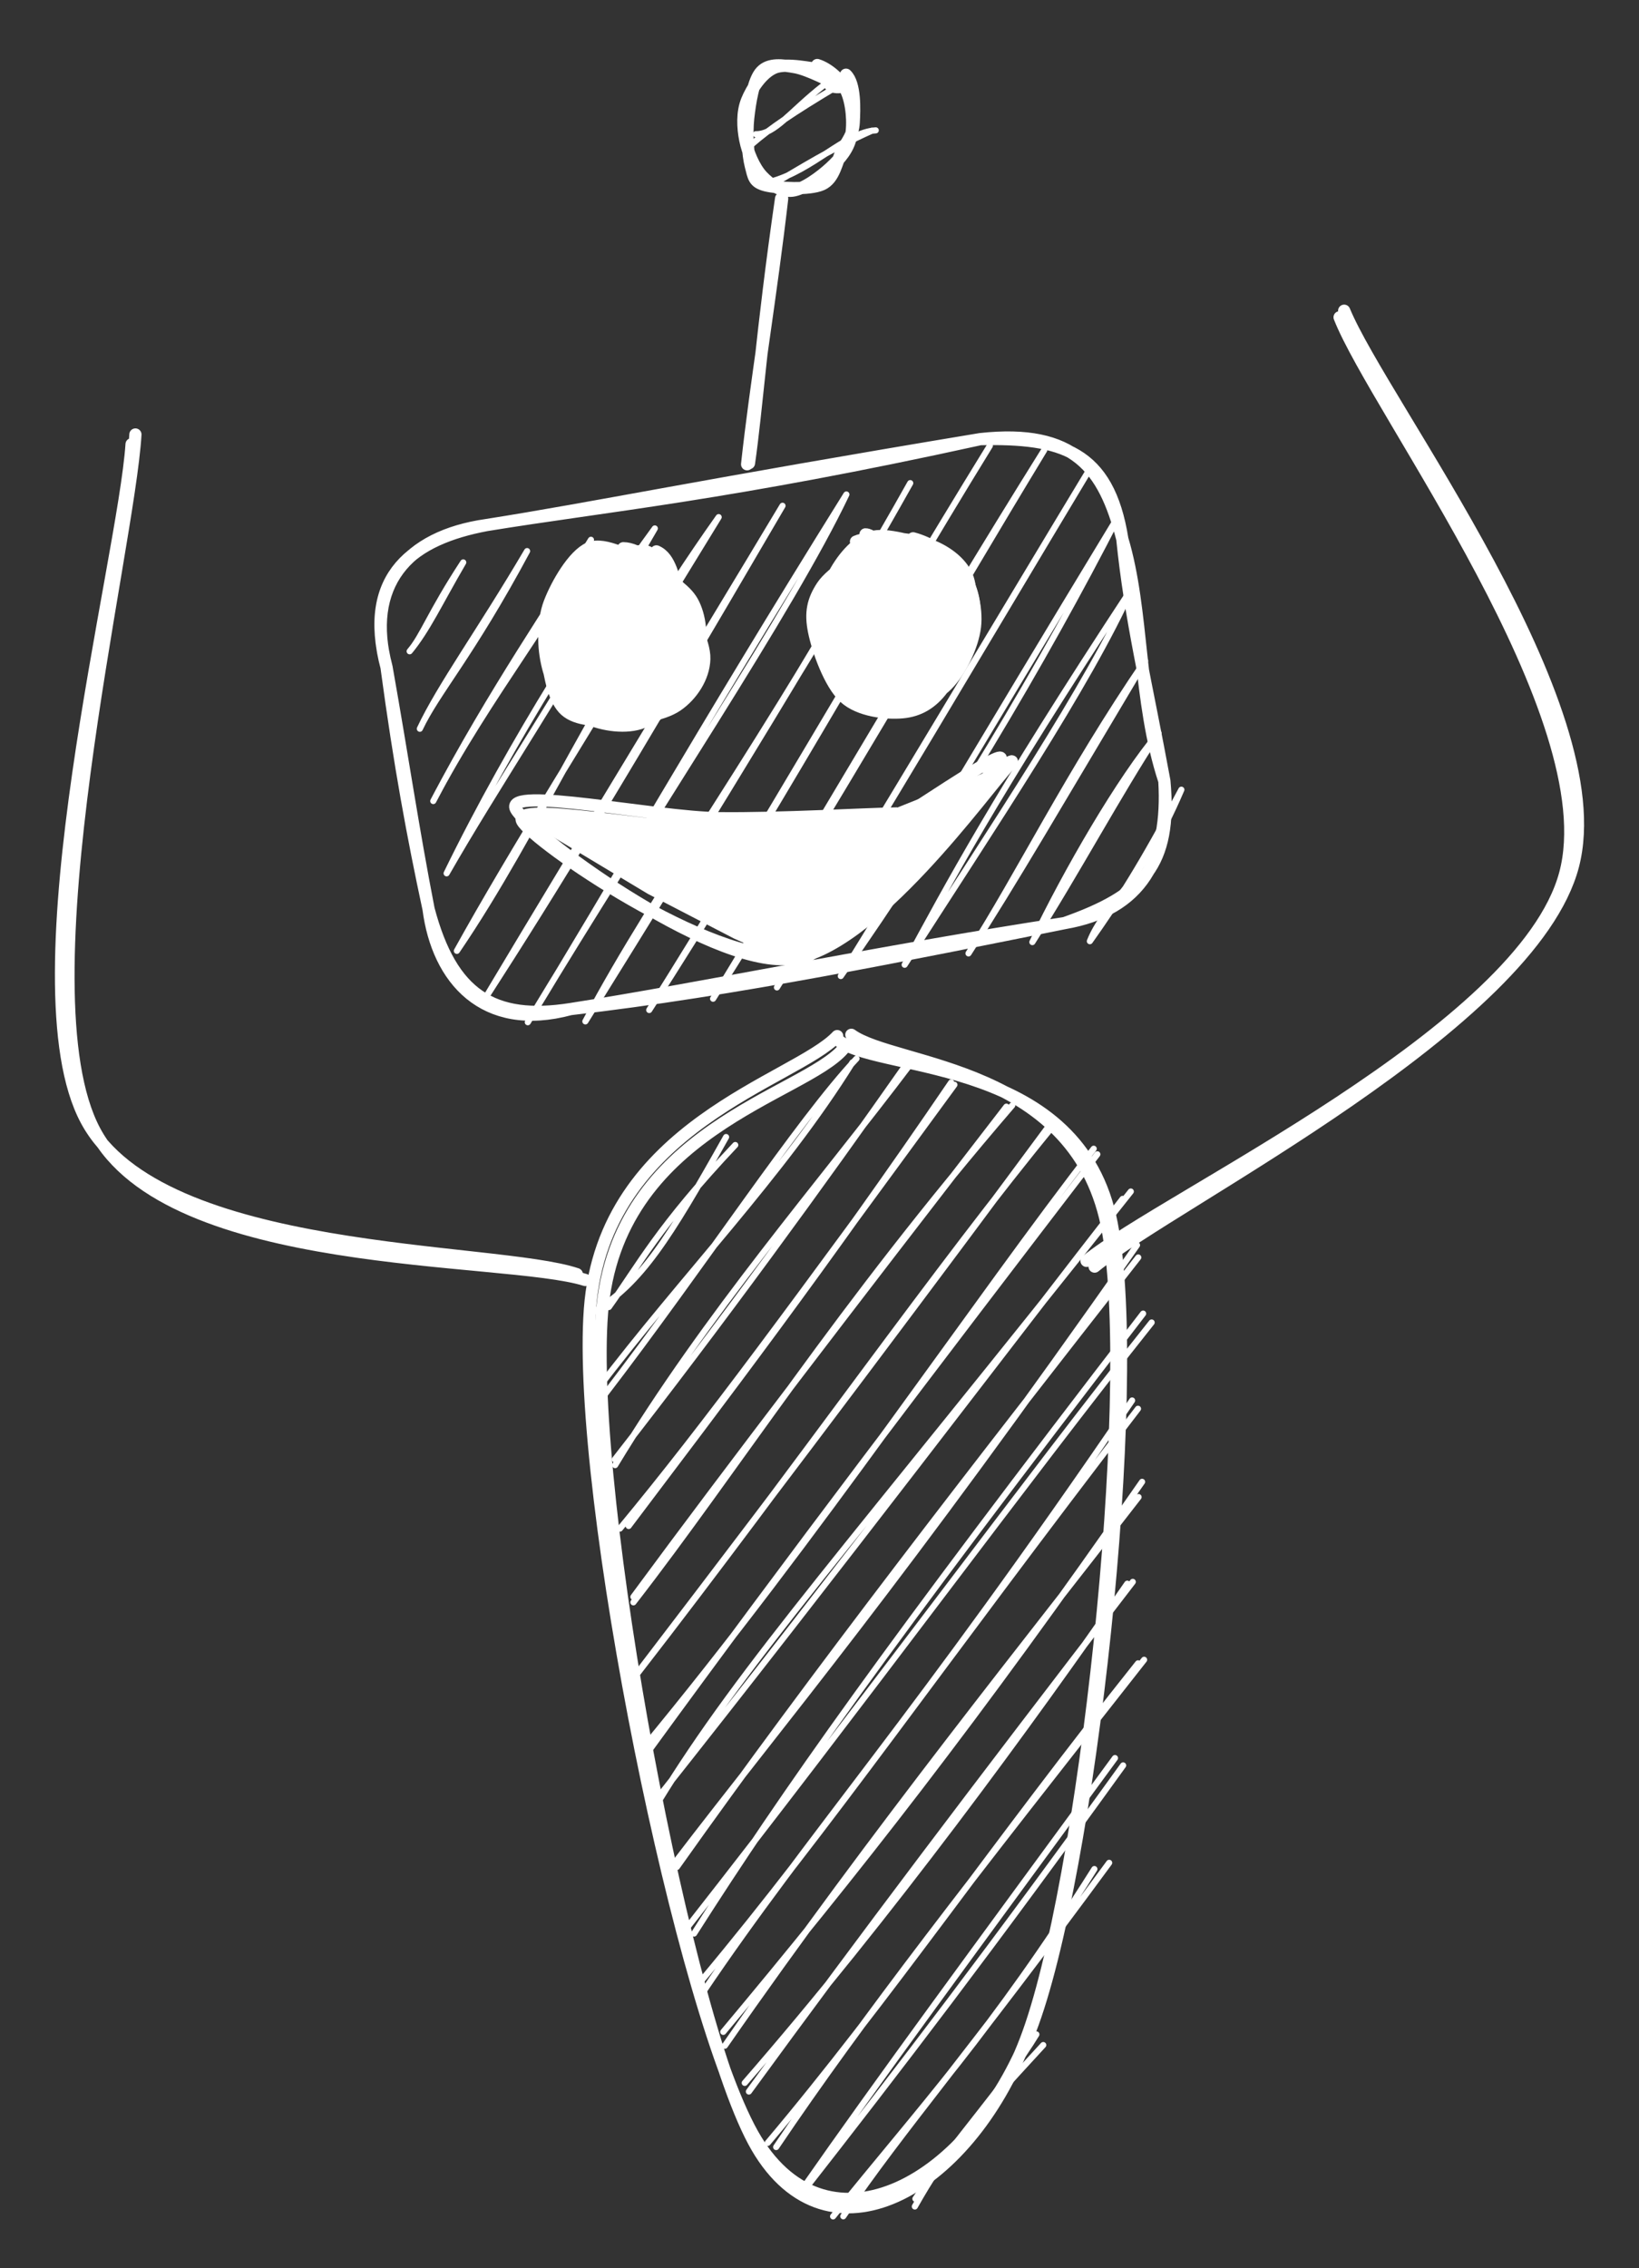 <svg version="1.1" xmlns="http://www.w3.org/2000/svg" viewBox="0 0 268.655 371.549" width="268.655" height="371.549">
    <rect x="0" y="0" width="268.655" height="371.549" fill="#333333" stroke="none"/>
    <!-- svg-source:excalidraw -->
    <defs>
        <style class="style-fonts">
      @font-face {
        font-family: "Virgil";
        src: url("https://excalidraw.com/Virgil.woff2");
      }
      @font-face {
        font-family: "Cascadia";
        src: url("https://excalidraw.com/Cascadia.woff2");
      }
    </style>
    </defs>
    <rect x="0" y="0" width="268.655" height="371.549" fill="none"></rect>
    <g stroke-linecap="round">
        <g transform="translate(129.753 76.694) rotate(376.855 -4.384 -22.394)">
            <path d="M-0.62 -1 C-1.98 -9.92, -4.77 -21.75, -8.15 -44.01 M-0.86 -0.74 C-3.31 -13.79, -5.14 -28.37, -7.98 -44.04" stroke="#fff" stroke-width="2" fill="none"></path>
        </g>
    </g>
    <mask></mask>
    <g stroke-linecap="round" transform="translate(121.357 9.886) rotate(376.855 9.37 10.812)">
        <path d="M3.03 2.63 C3.03 2.63, 3.03 2.63, 3.03 2.63 M3.03 2.63 C3.03 2.63, 3.03 2.63, 3.03 2.63 M3.21 14.02 C6.2 13.15, 7.43 8.97, 11.45 3.22 M3.03 15.82 C5.13 12.45, 8.09 8.83, 13.53 2.83 M7.8 20.74 C13.87 16.96, 17.17 9.42, 21.83 7.72 M7.41 22 C12.29 16.72, 15.44 13.01, 21.27 7.93" stroke="#fff" stroke-width="1" fill="none"></path>
        <path d="M9.55 0.26 C11.34 0.26, 13.89 1.33, 15.33 2.92 C16.78 4.52, 18.03 7.7, 18.23 9.83 C18.42 11.97, 17.59 13.85, 16.49 15.73 C15.39 17.61, 13.33 20.38, 11.61 21.14 C9.88 21.9, 7.78 21.23, 6.14 20.28 C4.51 19.32, 2.8 17.27, 1.81 15.41 C0.82 13.56, 0.02 11.26, 0.21 9.15 C0.4 7.03, 1.26 4.12, 2.95 2.72 C4.65 1.32, 9 1.1, 10.35 0.76 C11.7 0.42, 10.92 0.71, 11.07 0.69 M14.52 0.41 C16.43 1.36, 17.51 5.51, 18 7.53 C18.5 9.56, 17.84 10.69, 17.5 12.56 C17.16 14.43, 17.68 17.25, 15.96 18.75 C14.23 20.25, 9.16 21.48, 7.16 21.57 C5.15 21.65, 4.91 20.85, 3.92 19.24 C2.93 17.62, 1.72 14.41, 1.24 11.87 C0.77 9.32, 0.24 5.66, 1.07 3.96 C1.9 2.25, 4.1 1.9, 6.23 1.65 C8.36 1.4, 12.81 2.24, 13.86 2.43 C14.91 2.62, 12.83 3.09, 12.53 2.79" stroke="#fff" stroke-width="2" fill="none"></path>
    </g>
    <g stroke-linecap="round">
        <g transform="translate(144.902 170.415) rotate(356.025 -1.652 94.852)" fill-rule="evenodd">
            <path d="M-36.55 22.55 C-36.55 22.55, -36.55 22.55, -36.55 22.55 M-36.55 22.55 C-36.55 22.55, -36.55 22.55, -36.55 22.55 M-43.92 41.39 C-35.87 37.11, -31.04 30.62, -20.35 14.34 M-41.45 40.79 C-36.07 34.3, -32.53 28.29, -18.94 15.75 M-44.33 54.17 C-29.04 36.66, -11.59 21.23, 1.16 3.58 M-43.4 55.36 C-25.12 34.69, -8.46 12.57, 1.87 3.01 M-42.22 66.69 C-25.38 42.77, -5.75 23.36, 10.88 4.22 M-42.2 65.76 C-23.27 44.73, -4.76 22.65, 9.73 4.76 M-40.7 76.79 C-24.58 58.24, -5.33 36.44, 17.08 7.98 M-42.16 77.12 C-26.64 60.85, -11.27 42.53, 17.58 8.39 M-40.79 89.32 C-22.4 68.76, -4.13 43.64, 26.8 12.42 M-40.73 88.43 C-22.52 67.02, -2.91 44.86, 25.83 12.56 M-40.81 100.84 C-12.49 69.16, 13.26 37.29, 33.5 15.98 M-40.21 100.07 C-12.87 69.07, 13.69 38.35, 32.64 16.12 M-41.13 113.58 C-9.75 80.67, 18.78 43.71, 39.63 20.43 M-39.88 113.66 C-14.84 83.86, 10.81 54.62, 40.16 21.38 M-39.04 122.28 C-23.58 100.53, -4.95 82.83, 45.21 27.84 M-39.18 121.73 C-7.17 86.67, 24.6 50.31, 43.79 28.95 M-36.68 133.05 C-12.17 103.08, 17.59 69.81, 45.68 38.7 M-36.98 132.36 C-17.89 110.68, 2.95 89.38, 45.62 36.67 M-34.63 144.13 C-18.21 121.91, 0.08 99.52, 45.84 47.93 M-35.54 142.91 C-4.38 108.43, 25.02 73.6, 47.13 49.48 M-33.95 153.96 C-14.79 129.38, 3.75 111.83, 43.05 62 M-33.87 151.81 C-11.34 128.4, 8.34 103.57, 43.92 63.42 M-30.97 160.53 C-7.78 136.44, 14.06 112.36, 43.76 75.41 M-30.87 162.81 C-4.3 129.7, 24.76 98.36, 43.01 77.86 M-28.04 169.11 C-2.38 143.48, 22.72 113.66, 40.18 91.88 M-27.46 170.57 C-7.52 146.89, 12.81 123.54, 41.1 91.65 M-23.63 179.95 C-8 159.92, 11.31 138.45, 42.07 104.51 M-24.96 179.17 C-3.69 157.26, 15.51 132.81, 41.04 105.02 M-19.85 187.65 C-2.88 168.83, 14.42 149.2, 37.44 121.53 M-19.98 187.33 C-5.52 169.42, 10.17 151.02, 36.19 120.24 M-15.11 191.93 C0.36 175.22, 12.94 163.58, 31.56 138.14 M-13.44 192.03 C-2.59 178.26, 8.61 167.31, 34.05 137.29 M-1.63 191.24 C4.23 182.38, 7.84 178.97, 21.2 166.32 M-1.45 189.99 C5.71 180.69, 14.7 172.31, 20.2 164.5" stroke="#fff" stroke-width="1" fill="none"></path>
            <path d="M-0.6 0.07 C6.35 5.6, 38.42 5.56, 41.72 32.86 C45.02 60.15, 30.63 139.55, 19.2 163.83 C7.78 188.11, -16.22 199.02, -26.85 178.54 C-37.48 158.06, -48.88 70.83, -44.57 40.92 C-40.27 11.02, -8.32 5.91, -1.03 -0.89 M1.29 -0.94 C8.12 4.8, 38.2 6.52, 41.05 34.23 C43.9 61.94, 29.69 141.05, 18.39 165.31 C7.09 189.56, -16.59 200.37, -26.77 179.77 C-36.94 159.17, -47.08 71.44, -42.64 41.69 C-38.21 11.94, -7.16 8.41, -0.17 1.26" stroke="#fff" stroke-width="2" fill="none"></path>
        </g>
    </g>
    <mask></mask>
    <g stroke-linecap="round">
        <g transform="translate(189.114 211.853) rotate(7.183 34.251 -79.708)">
            <path d="M0.07 0.52 C11.74 -11.78, 66.16 -47.7, 69.66 -74.45 C73.16 -101.19, 29.19 -145.66, 21.08 -159.94 M-1.36 -0.25 C10.16 -12.31, 64.91 -46.54, 68.55 -72.96 C72.19 -99.38, 28.33 -144.39, 20.47 -158.78" stroke="#fff" stroke-width="2" fill="none"></path>
        </g>
    </g>
    <mask></mask>
    <g stroke-linecap="round">
        <g transform="translate(81.321 218.983) rotate(348.605 -37.55 -75.482)">
            <path d="M0.52 -0.32 C-11.63 -7.02, -66.01 -15.1, -73.49 -40.15 C-80.98 -65.21, -49.23 -132.31, -44.41 -150.65 M-0.66 -1.53 C-12.92 -8.61, -67.05 -17.5, -74.49 -42.12 C-81.94 -66.73, -50.32 -130.83, -45.34 -149.21" stroke="#fff" stroke-width="2" fill="none"></path>
        </g>
    </g>
    <mask></mask>
    <g stroke-linecap="round" transform="translate(65.897 78.373) rotate(350.134 61.211 40.234)">
        <path d="M5.35 4.65 C5.35 4.65, 5.35 4.65, 5.35 4.65 M5.35 4.65 C5.35 4.65, 5.35 4.65, 5.35 4.65 M4.18 18.21 C6.81 16.03, 8.47 12.71, 15.33 5.37 M4.18 18.21 C7.66 15.22, 10.3 11.33, 15.33 5.37 M3.65 31 C8.16 24.58, 16.06 16.99, 25.96 5.34 M3.65 31 C7.42 25.63, 13.9 20.73, 25.96 5.34 M3.79 43.04 C15.59 27.6, 30.52 14.87, 36.59 5.31 M3.79 43.04 C16.03 27.11, 29.08 13.87, 36.59 5.31 M3.92 55.08 C18.18 35.35, 35.69 16.35, 47.22 5.27 M3.92 55.08 C14.27 42.58, 27.03 29.45, 47.22 5.27 M3.4 67.88 C20.24 50.51, 33.17 29.72, 57.85 5.24 M3.4 67.88 C15.3 53.14, 29.78 37.15, 57.85 5.24 M6.81 76.15 C21.07 60.68, 34.38 45.59, 68.48 5.2 M6.81 76.15 C28.16 51.37, 50.8 25.69, 68.48 5.2 M12.85 81.39 C39.51 50.72, 66.82 22.5, 79.11 5.17 M12.85 81.39 C30.96 60.89, 47.44 40.58, 79.11 5.17 M22.17 82.87 C38.13 62.38, 56.71 45.63, 89.74 5.13 M22.17 82.87 C48.71 53.15, 75.44 22.74, 89.74 5.13 M32.8 82.83 C56.95 56.05, 76.46 32.09, 103.65 1.33 M32.8 82.83 C57.18 56.44, 79.4 28.72, 103.65 1.33 M43.43 82.8 C67.15 56.77, 92.39 26.34, 112.31 3.56 M43.43 82.8 C65.87 57.23, 87.37 31.37, 112.31 3.56 M54.06 82.77 C76.5 57.33, 100.55 29.26, 119.66 7.29 M54.06 82.77 C75.62 58.7, 95.76 34.9, 119.66 7.29 M64.69 82.73 C85.52 61.87, 106.18 37.93, 122.42 16.32 M64.69 82.73 C78.35 67.42, 90.77 52.59, 122.42 16.32 M75.32 82.7 C93.11 63.34, 112.93 42.65, 122.55 28.36 M75.32 82.7 C84.74 70.82, 94.12 58.65, 122.55 28.36 M85.95 82.66 C96.35 71.33, 106.97 56.55, 122.69 40.4 M85.95 82.66 C95.57 72.24, 104.66 61.37, 122.69 40.4 M96.58 82.63 C104.1 72.06, 115.41 58.62, 122.82 52.44 M96.58 82.63 C105.78 72.53, 114.68 61.13, 122.82 52.44 M105.89 84.1 C109.29 78.53, 115.44 76.79, 124.92 62.22 M105.89 84.1 C111.58 78.44, 116.33 73.32, 124.92 62.22" stroke="#fff" stroke-width="1" fill="none"></path>
        <path d="M20.12 0 M20.12 0 C39.85 0.2, 60.02 1.87, 102.3 0 M20.12 0 C37.96 0.29, 56.01 -0.36, 102.3 0 M102.3 0 C115.43 2, 122.64 5.47, 122.42 20.12 M102.3 0 C117.75 0.99, 121.46 8.11, 122.42 20.12 M122.42 20.12 C123.89 32.34, 120.38 46.48, 122.42 60.35 M122.42 20.12 C121.48 33.26, 122.27 44.24, 122.42 60.35 M122.42 60.35 C120.98 73.01, 115.2 80.49, 102.3 80.47 M122.42 60.35 C121.29 74.15, 115.78 78.19, 102.3 80.47 M102.3 80.47 C76.92 81.12, 47.05 82.04, 20.12 80.47 M102.3 80.47 C72.14 79.85, 40.74 80.85, 20.12 80.47 M20.12 80.47 C7.35 80.26, 1.27 74.92, 0 60.35 M20.12 80.47 C5.4 81.81, -0.5 71.84, 0 60.35 M0 60.35 C-0.27 46.94, 0.05 35.55, 0 20.12 M0 60.35 C-0.48 48.22, -0.62 36.32, 0 20.12 M0 20.12 C-1.25 6.35, 6.93 -0.41, 20.12 0 M0 20.12 C-1.32 4.49, 8.1 0.17, 20.12 0" stroke="#fff" stroke-width="2" fill="none"></path>
    </g>
    <g stroke-linecap="round">
        <g transform="translate(148.606 133.821) rotate(0 -23.443 6.788)" fill-rule="evenodd">
            <path d="M0.03 1.02 L-30.62 2.71 L-59.66 0.13 L-62.53 0.52 L-42.42 12.59 L-28.29 19.91 L-17.25 24.86 L-8.47 18.44 L4.21 7.03 L14.48 -7.93 L-1.4 -1.6" stroke="none" stroke-width="0" fill="#fff" fill-rule="evenodd"></path>
            <path d="M-0.1 0.3 C-5.14 0.72, -19.25 2.14, -29.74 2.2 C-40.22 2.25, -64.82 -2.75, -63.02 0.66 C-61.22 4.06, -31.95 24.21, -18.94 22.62 C-5.94 21.03, 11.82 -4.99, 15.02 -8.88 C18.22 -12.77, 2.63 -2.07, 0.26 -0.7 M-1.61 -0.58 C-6.88 -0.52, -20.44 0.32, -30.84 0.2 C-41.25 0.08, -65.98 -5.15, -64.05 -1.31 C-62.11 2.53, -32.71 24.44, -19.24 23.25 C-5.77 22.07, 13.24 -4.82, 16.75 -8.44 C20.26 -12.06, 4.9 -0.08, 1.81 1.55" stroke="#fff" stroke-width="2" fill="none"></path>
        </g>
    </g>
    <mask></mask>
    <g stroke-linecap="round" transform="translate(89.214 90.469) rotate(0 12.567 13.955)">
        <path d="M10.27 -0.19 C12.91 -0.99, 16.38 0.93, 18.75 2.31 C21.12 3.69, 23.51 5.46, 24.51 8.1 C25.52 10.73, 25.48 15.17, 24.77 18.15 C24.05 21.12, 22.62 24.49, 20.24 25.96 C17.87 27.43, 13.38 27.2, 10.51 26.98 C7.64 26.75, 4.7 26.75, 3.03 24.61 C1.36 22.47, 0.45 17.22, 0.48 14.13 C0.51 11.04, 1.51 8.51, 3.22 6.07 C4.94 3.62, 9.52 0.41, 10.75 -0.56 C11.99 -1.53, 10.67 -0.15, 10.64 0.24 M9.22 1.1 C11.4 0.27, 15.02 0.92, 17.68 2.01 C20.34 3.1, 23.79 5.13, 25.17 7.64 C26.56 10.16, 27.05 14.1, 25.99 17.1 C24.93 20.11, 21.43 23.75, 18.82 25.66 C16.22 27.56, 12.81 29.01, 10.38 28.54 C7.95 28.07, 6.04 24.98, 4.22 22.84 C2.4 20.71, -0.36 18.59, -0.54 15.73 C-0.73 12.86, 1.54 8.24, 3.1 5.66 C4.66 3.09, 7.82 0.95, 8.83 0.26 C9.84 -0.43, 8.83 1.32, 9.15 1.5" stroke="none" stroke-width="0" fill="#fff"></path>
        <path d="M12.96 -0.67 C15.46 -0.66, 18.78 2.11, 20.84 4.28 C22.9 6.45, 24.88 9.45, 25.32 12.33 C25.75 15.2, 25.05 18.95, 23.45 21.56 C21.84 24.17, 18.51 27.09, 15.69 27.99 C12.86 28.88, 8.95 28.17, 6.52 26.91 C4.09 25.64, 2.1 23.14, 1.1 20.4 C0.09 17.66, -0.43 13.55, 0.47 10.47 C1.37 7.39, 3.85 3.68, 6.48 1.91 C9.11 0.13, 14.49 -0.16, 16.26 -0.18 C18.02 -0.2, 17.34 1.44, 17.07 1.76 M18.38 -0.15 C20.78 0.9, 21.02 4.19, 22.33 7.13 C23.63 10.06, 26.33 14.49, 26.23 17.48 C26.14 20.48, 24.18 23.43, 21.76 25.09 C19.33 26.75, 14.73 27.31, 11.68 27.44 C8.63 27.57, 5.33 27.53, 3.47 25.88 C1.61 24.23, 0.95 20.46, 0.51 17.54 C0.08 14.61, -0.28 11.35, 0.86 8.32 C2 5.29, 4.76 0.46, 7.35 -0.67 C9.95 -1.8, 14.65 1.14, 16.44 1.54 C18.23 1.94, 18.02 1.87, 18.08 1.74" stroke="#fff" stroke-width="2" fill="none"></path>
    </g>
    <g stroke-linecap="round" transform="translate(95.367 97.172) rotate(0 3.838 5.117)">
        <path d="M7.68 5.12 C7.68 5.41, 7.66 5.71, 7.62 6.01 C7.58 6.3, 7.52 6.59, 7.44 6.87 C7.37 7.15, 7.27 7.42, 7.16 7.68 C7.05 7.93, 6.92 8.18, 6.78 8.41 C6.63 8.63, 6.47 8.85, 6.3 9.04 C6.13 9.23, 5.95 9.4, 5.76 9.55 C5.56 9.7, 5.36 9.82, 5.15 9.93 C4.94 10.03, 4.72 10.1, 4.5 10.16 C4.29 10.21, 4.06 10.23, 3.84 10.23 C3.62 10.23, 3.39 10.21, 3.17 10.16 C2.95 10.1, 2.73 10.03, 2.53 9.93 C2.32 9.82, 2.11 9.7, 1.92 9.55 C1.73 9.4, 1.54 9.23, 1.37 9.04 C1.2 8.85, 1.04 8.63, 0.9 8.41 C0.76 8.18, 0.63 7.93, 0.51 7.68 C0.4 7.42, 0.31 7.15, 0.23 6.87 C0.16 6.59, 0.1 6.3, 0.06 6.01 C0.02 5.71, 0 5.41, 0 5.12 C0 4.82, 0.02 4.52, 0.06 4.23 C0.1 3.94, 0.16 3.65, 0.23 3.37 C0.31 3.09, 0.4 2.82, 0.51 2.56 C0.63 2.3, 0.76 2.05, 0.9 1.83 C1.04 1.6, 1.2 1.39, 1.37 1.2 C1.54 1.01, 1.73 0.83, 1.92 0.69 C2.11 0.54, 2.32 0.41, 2.53 0.31 C2.73 0.21, 2.95 0.13, 3.17 0.08 C3.39 0.03, 3.62 0, 3.84 0 C4.06 0, 4.29 0.03, 4.5 0.08 C4.72 0.13, 4.94 0.21, 5.15 0.31 C5.36 0.41, 5.56 0.54, 5.76 0.69 C5.95 0.83, 6.13 1.01, 6.3 1.2 C6.47 1.39, 6.63 1.6, 6.78 1.83 C6.92 2.05, 7.05 2.3, 7.16 2.56 C7.27 2.82, 7.37 3.09, 7.44 3.37 C7.52 3.65, 7.58 3.94, 7.62 4.23 C7.66 4.52, 7.67 4.97, 7.68 5.12 C7.69 5.27, 7.69 4.97, 7.68 5.12" stroke="none" stroke-width="0" fill="#fff"></path>
        <path d="M7.68 5.12 C7.68 5.41, 7.66 5.71, 7.62 6.01 C7.58 6.3, 7.52 6.59, 7.44 6.87 C7.37 7.15, 7.27 7.42, 7.16 7.68 C7.05 7.93, 6.92 8.18, 6.78 8.41 C6.63 8.63, 6.47 8.85, 6.3 9.04 C6.13 9.23, 5.95 9.4, 5.76 9.55 C5.56 9.7, 5.36 9.82, 5.15 9.93 C4.94 10.03, 4.72 10.1, 4.5 10.16 C4.29 10.21, 4.06 10.23, 3.84 10.23 C3.62 10.23, 3.39 10.21, 3.17 10.16 C2.95 10.1, 2.73 10.03, 2.53 9.93 C2.32 9.82, 2.11 9.7, 1.92 9.55 C1.73 9.4, 1.54 9.23, 1.37 9.04 C1.2 8.85, 1.04 8.63, 0.9 8.41 C0.76 8.18, 0.63 7.93, 0.51 7.68 C0.4 7.42, 0.31 7.15, 0.23 6.87 C0.16 6.59, 0.1 6.3, 0.06 6.01 C0.02 5.71, 0 5.41, 0 5.12 C0 4.82, 0.02 4.52, 0.06 4.23 C0.1 3.94, 0.16 3.65, 0.23 3.37 C0.31 3.09, 0.4 2.82, 0.51 2.56 C0.63 2.3, 0.76 2.05, 0.9 1.83 C1.04 1.6, 1.2 1.39, 1.37 1.2 C1.54 1.01, 1.73 0.83, 1.92 0.69 C2.11 0.54, 2.32 0.41, 2.53 0.31 C2.73 0.21, 2.95 0.13, 3.17 0.08 C3.39 0.03, 3.62 0, 3.84 0 C4.06 0, 4.29 0.03, 4.5 0.08 C4.72 0.13, 4.94 0.21, 5.15 0.31 C5.36 0.41, 5.56 0.54, 5.76 0.69 C5.95 0.83, 6.13 1.01, 6.3 1.2 C6.47 1.39, 6.63 1.6, 6.78 1.83 C6.92 2.05, 7.05 2.3, 7.16 2.56 C7.27 2.82, 7.37 3.09, 7.44 3.37 C7.52 3.65, 7.58 3.94, 7.62 4.23 C7.66 4.52, 7.67 4.97, 7.68 5.12 C7.69 5.27, 7.69 4.97, 7.68 5.12" stroke="#fff" stroke-width="2" fill="none"></path>
    </g>
    <g stroke-linecap="round" transform="translate(134.1 87.476) rotate(0 12.567 13.955)">
        <path d="M16.11 1.29 C18.59 1.83, 21.57 3.13, 23.09 5.43 C24.6 7.73, 25.34 12, 25.22 15.09 C25.1 18.17, 24.35 21.96, 22.36 23.94 C20.37 25.91, 16.17 26.5, 13.3 26.94 C10.44 27.38, 7.24 28.2, 5.19 26.58 C3.14 24.95, 1.55 20.14, 1 17.18 C0.44 14.21, 0.84 11.5, 1.86 8.77 C2.87 6.04, 4.82 2.15, 7.08 0.78 C9.33 -0.59, 13.72 0.45, 15.39 0.57 C17.05 0.69, 17.04 1.17, 17.07 1.52 M14.91 0.85 C17.71 1.07, 21.79 2.6, 23.73 4.77 C25.67 6.95, 26.98 10.74, 26.54 13.88 C26.1 17.01, 23.32 21.13, 21.12 23.58 C18.92 26.03, 15.78 28.35, 13.34 28.58 C10.9 28.81, 8.7 26.59, 6.46 24.99 C4.23 23.39, 0.75 21.72, -0.07 18.97 C-0.88 16.22, 0.57 11.43, 1.58 8.49 C2.6 5.55, 3.83 2.54, 6.04 1.34 C8.25 0.15, 13.17 1.48, 14.86 1.31 C16.54 1.15, 16.19 0.11, 16.17 0.34" stroke="none" stroke-width="0" fill="#fff"></path>
        <path d="M15.57 0.7 C18.24 1.4, 21.66 3.41, 23.35 5.82 C25.04 8.23, 26.08 12.02, 25.71 15.17 C25.34 18.32, 23.3 22.53, 21.11 24.71 C18.93 26.89, 15.27 28.1, 12.58 28.27 C9.88 28.45, 6.99 27.59, 4.94 25.76 C2.9 23.94, 0.74 20.45, 0.31 17.33 C-0.12 14.21, 1 9.84, 2.38 7.05 C3.77 4.26, 6.05 1.44, 8.62 0.56 C11.2 -0.31, 16.26 1.55, 17.83 1.8 C19.41 2.04, 18.09 2.03, 18.07 2.03 M6.21 1.24 C8.47 0.24, 14.3 0.6, 17.3 1.47 C20.29 2.34, 23.01 4.21, 24.18 6.45 C25.35 8.68, 24.96 11.75, 24.33 14.89 C23.71 18.03, 22.18 22.91, 20.43 25.29 C18.68 27.68, 16.52 28.95, 13.84 29.19 C11.16 29.44, 6.74 28.97, 4.33 26.76 C1.91 24.55, -0.06 18.97, -0.67 15.93 C-1.28 12.89, -0.86 10.88, 0.69 8.53 C2.23 6.18, 7.4 3.22, 8.58 1.81 C9.76 0.4, 7.99 0.03, 7.77 0.05" stroke="#fff" stroke-width="2" fill="none"></path>
    </g>
    <g stroke-linecap="round" transform="translate(140.254 94.18) rotate(0 3.838 5.117)">
        <path d="M7.68 5.12 C7.68 5.41, 7.66 5.71, 7.62 6.01 C7.58 6.3, 7.52 6.59, 7.44 6.87 C7.37 7.15, 7.27 7.42, 7.16 7.68 C7.05 7.93, 6.92 8.18, 6.78 8.41 C6.63 8.63, 6.47 8.85, 6.3 9.04 C6.13 9.23, 5.95 9.4, 5.76 9.55 C5.56 9.7, 5.36 9.82, 5.15 9.93 C4.94 10.03, 4.72 10.1, 4.5 10.16 C4.29 10.21, 4.06 10.23, 3.84 10.23 C3.62 10.23, 3.39 10.21, 3.17 10.16 C2.95 10.1, 2.73 10.03, 2.53 9.93 C2.32 9.82, 2.11 9.7, 1.92 9.55 C1.73 9.4, 1.54 9.23, 1.37 9.04 C1.2 8.85, 1.04 8.63, 0.9 8.41 C0.76 8.18, 0.63 7.93, 0.51 7.68 C0.4 7.42, 0.31 7.15, 0.23 6.87 C0.16 6.59, 0.1 6.3, 0.06 6.01 C0.02 5.71, 0 5.41, 0 5.12 C0 4.82, 0.02 4.52, 0.06 4.23 C0.1 3.94, 0.16 3.65, 0.23 3.37 C0.31 3.09, 0.4 2.82, 0.51 2.56 C0.63 2.3, 0.76 2.05, 0.9 1.83 C1.04 1.6, 1.2 1.39, 1.37 1.2 C1.54 1.01, 1.73 0.83, 1.92 0.69 C2.11 0.54, 2.32 0.41, 2.53 0.31 C2.73 0.21, 2.95 0.13, 3.17 0.08 C3.39 0.03, 3.62 0, 3.84 0 C4.06 0, 4.29 0.03, 4.5 0.08 C4.72 0.13, 4.94 0.21, 5.15 0.31 C5.36 0.41, 5.56 0.54, 5.76 0.69 C5.95 0.83, 6.13 1.01, 6.3 1.2 C6.47 1.39, 6.63 1.6, 6.78 1.83 C6.92 2.05, 7.05 2.3, 7.16 2.56 C7.27 2.82, 7.37 3.09, 7.44 3.37 C7.52 3.65, 7.58 3.94, 7.62 4.23 C7.66 4.52, 7.67 4.97, 7.68 5.12 C7.69 5.27, 7.69 4.97, 7.68 5.12" stroke="none" stroke-width="0" fill="#fff"></path>
        <path d="M7.68 5.12 C7.68 5.41, 7.66 5.71, 7.62 6.01 C7.58 6.3, 7.52 6.59, 7.44 6.87 C7.37 7.15, 7.27 7.42, 7.16 7.68 C7.05 7.93, 6.92 8.18, 6.78 8.41 C6.63 8.63, 6.47 8.85, 6.3 9.04 C6.13 9.23, 5.95 9.4, 5.76 9.55 C5.56 9.7, 5.36 9.82, 5.15 9.93 C4.94 10.03, 4.72 10.1, 4.5 10.16 C4.29 10.21, 4.06 10.23, 3.84 10.23 C3.62 10.23, 3.39 10.21, 3.17 10.16 C2.95 10.1, 2.73 10.03, 2.53 9.93 C2.32 9.82, 2.11 9.7, 1.92 9.55 C1.73 9.4, 1.54 9.23, 1.37 9.04 C1.2 8.85, 1.04 8.63, 0.9 8.41 C0.76 8.18, 0.63 7.93, 0.51 7.68 C0.4 7.42, 0.31 7.15, 0.23 6.87 C0.16 6.59, 0.1 6.3, 0.06 6.01 C0.02 5.71, 0 5.41, 0 5.12 C0 4.82, 0.02 4.52, 0.06 4.23 C0.1 3.94, 0.16 3.65, 0.23 3.37 C0.31 3.09, 0.4 2.82, 0.51 2.56 C0.63 2.3, 0.76 2.05, 0.9 1.83 C1.04 1.6, 1.2 1.39, 1.37 1.2 C1.54 1.01, 1.73 0.83, 1.92 0.69 C2.11 0.54, 2.32 0.41, 2.53 0.31 C2.73 0.21, 2.95 0.13, 3.17 0.08 C3.39 0.03, 3.62 0, 3.84 0 C4.06 0, 4.29 0.03, 4.5 0.08 C4.72 0.13, 4.94 0.21, 5.15 0.31 C5.36 0.41, 5.56 0.54, 5.76 0.69 C5.95 0.83, 6.13 1.01, 6.3 1.2 C6.47 1.39, 6.63 1.6, 6.78 1.83 C6.92 2.05, 7.05 2.3, 7.16 2.56 C7.27 2.82, 7.37 3.09, 7.44 3.37 C7.52 3.65, 7.58 3.94, 7.62 4.23 C7.66 4.52, 7.67 4.97, 7.68 5.12 C7.69 5.27, 7.69 4.97, 7.68 5.12" stroke="#fff" stroke-width="2" fill="none"></path>
    </g>
</svg>